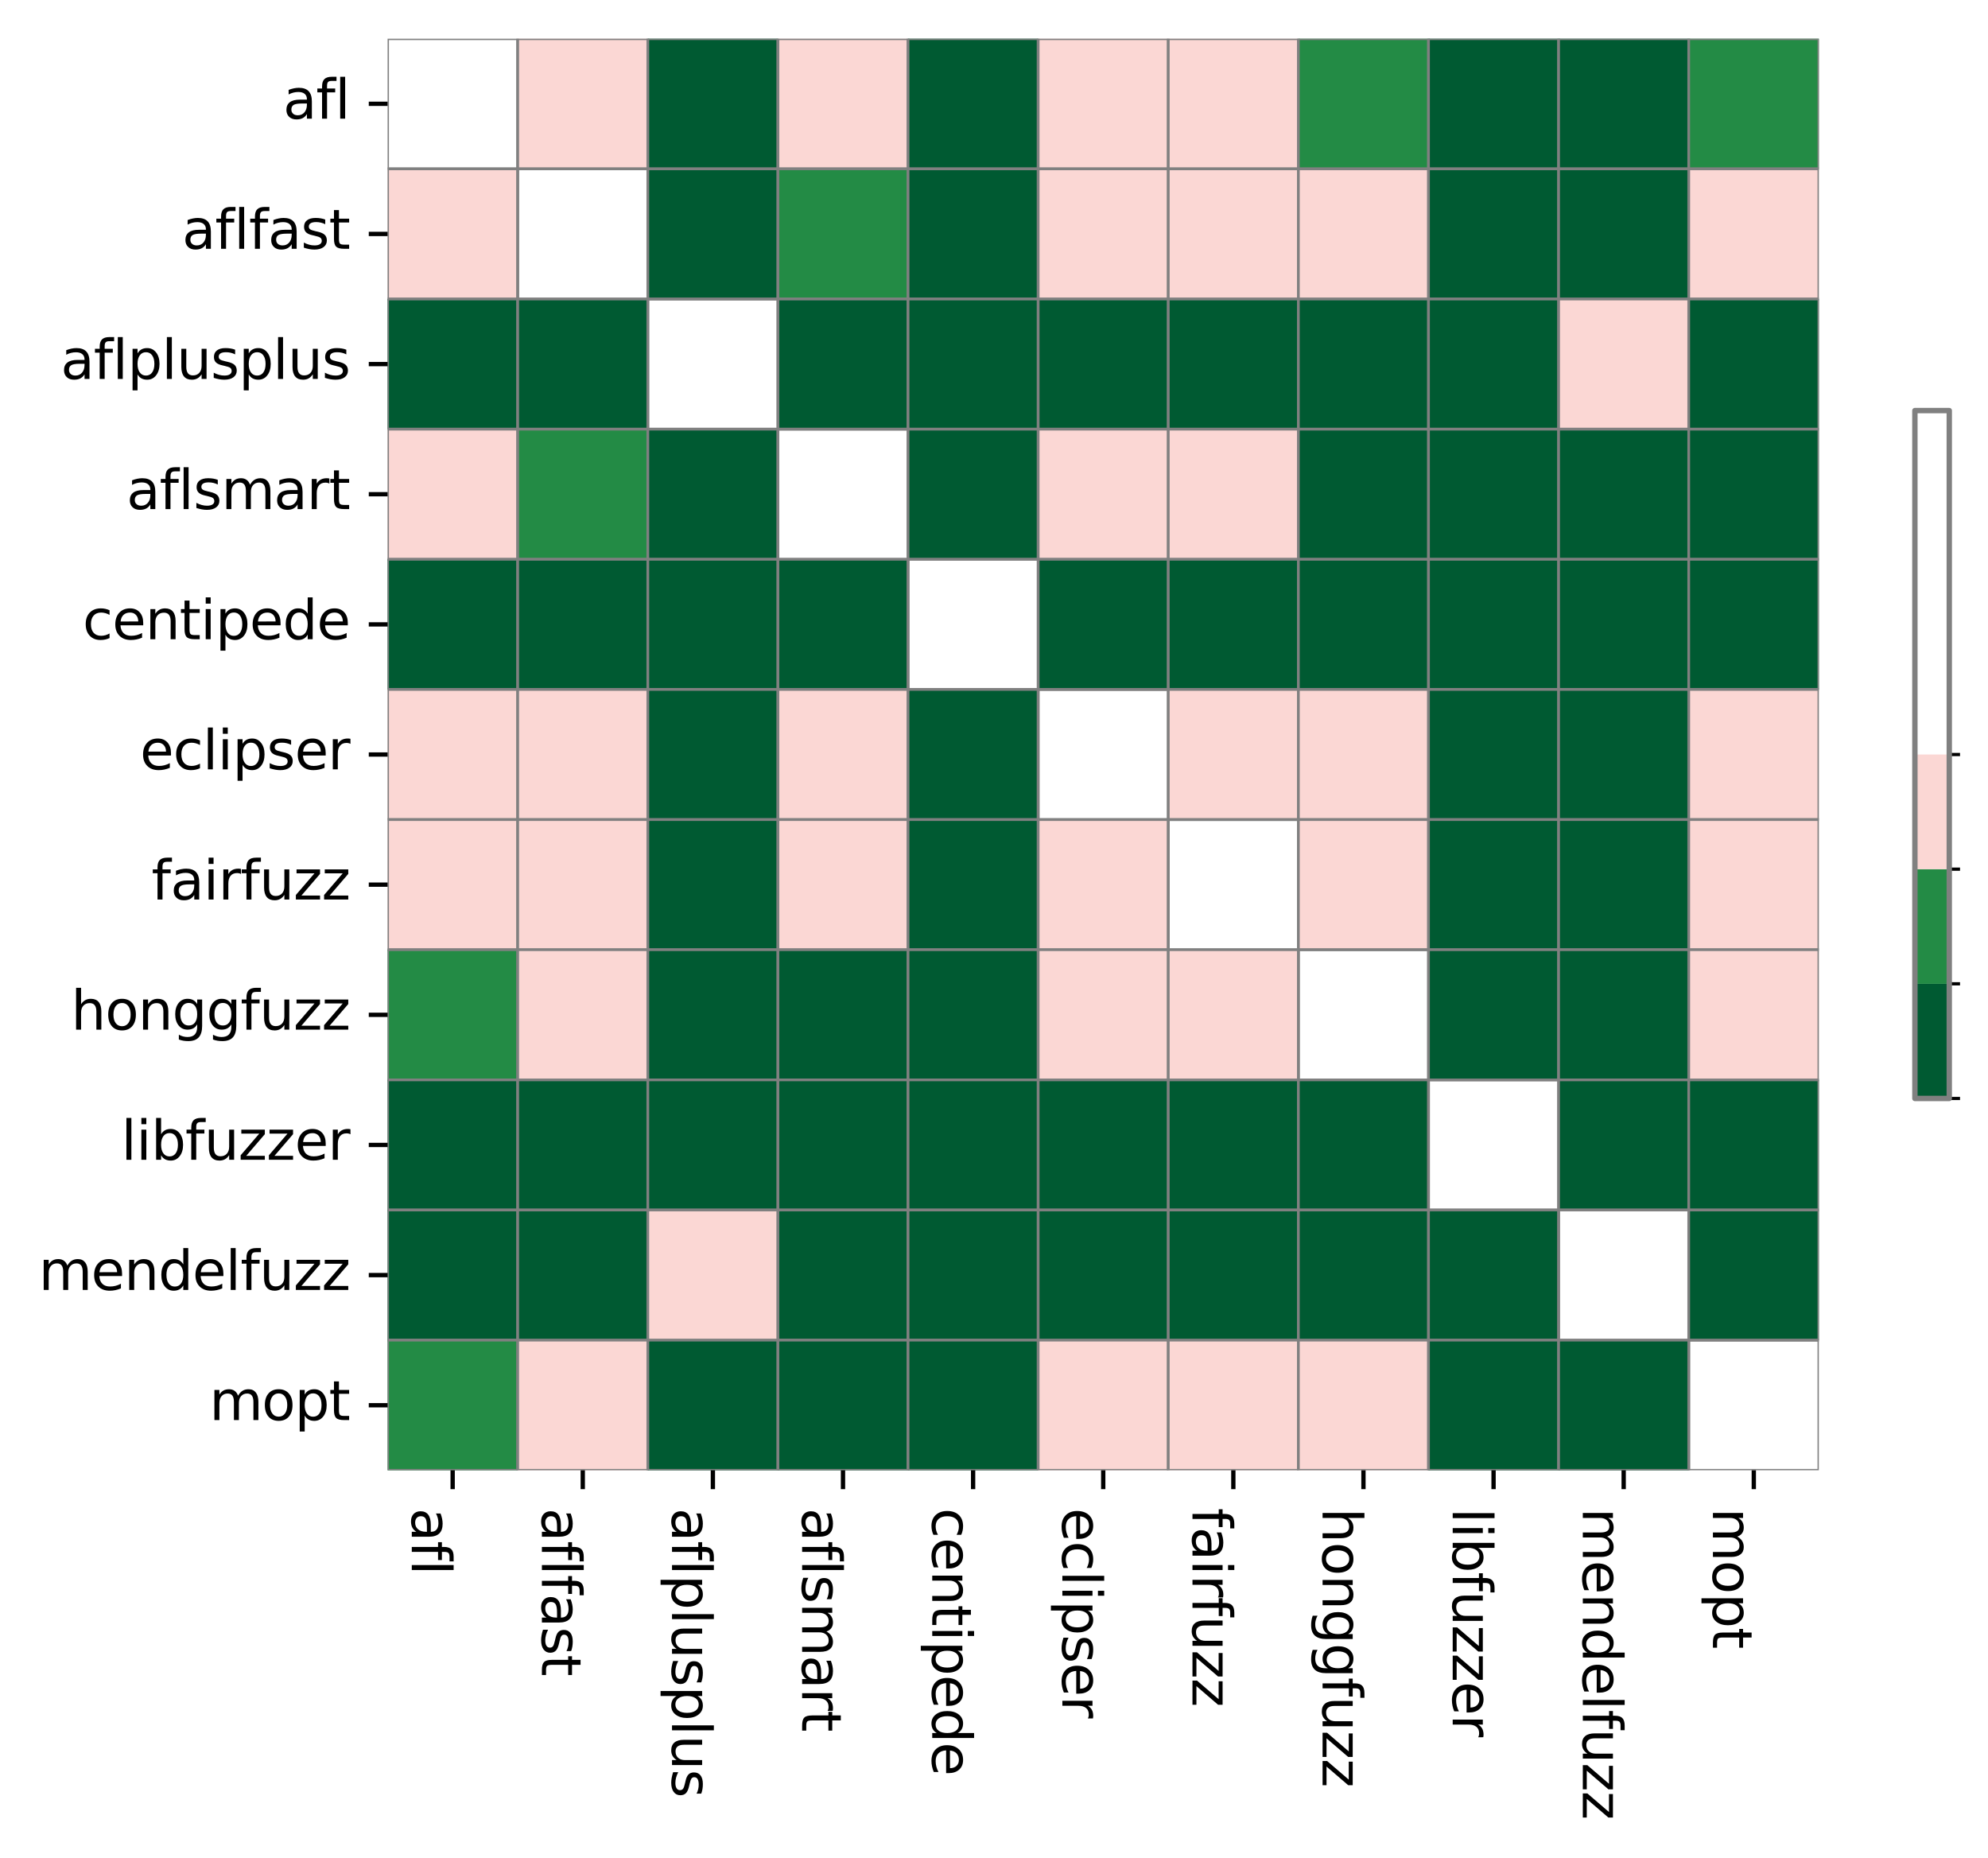 <?xml version="1.0" encoding="utf-8" standalone="no"?>
<!DOCTYPE svg PUBLIC "-//W3C//DTD SVG 1.1//EN"
  "http://www.w3.org/Graphics/SVG/1.1/DTD/svg11.dtd">
<svg xmlns:xlink="http://www.w3.org/1999/xlink" width="369.627pt" height="345.378pt" viewBox="0 0 369.627 345.378" xmlns="http://www.w3.org/2000/svg" version="1.1">
 <defs>
  <style type="text/css">*{stroke-linejoin: round; stroke-linecap: butt}</style>
 </defs>
 <g id="figure_1">
  <g id="patch_1">
   <path d="M 0 345.378 
L 369.627 345.378 
L 369.627 0 
L 0 0 
z
" style="fill: #ffffff"/>
  </g>
  <g id="axes_1">
   <g id="patch_2">
    <path d="M 72.066 273.312 
L 338.178 273.312 
L 338.178 7.2 
L 72.066 7.2 
z
" style="fill: #ffffff"/>
   </g>
   <g id="QuadMesh_1">
    <path d="M 72.066 7.2 
L 96.258 7.2 
L 96.258 31.392 
L 72.066 31.392 
L 72.066 7.2 
" clip-path="url(#p985eea3586)" style="fill: none; stroke: #808080; stroke-width: 0.5"/>
    <path d="M 96.258 7.2 
L 120.45 7.2 
L 120.45 31.392 
L 96.258 31.392 
L 96.258 7.2 
" clip-path="url(#p985eea3586)" style="fill: #fbd7d4; stroke: #808080; stroke-width: 0.5"/>
    <path d="M 120.45 7.2 
L 144.642 7.2 
L 144.642 31.392 
L 120.45 31.392 
L 120.45 7.2 
" clip-path="url(#p985eea3586)" style="fill: #005a32; stroke: #808080; stroke-width: 0.5"/>
    <path d="M 144.642 7.2 
L 168.834 7.2 
L 168.834 31.392 
L 144.642 31.392 
L 144.642 7.2 
" clip-path="url(#p985eea3586)" style="fill: #fbd7d4; stroke: #808080; stroke-width: 0.5"/>
    <path d="M 168.834 7.2 
L 193.026 7.2 
L 193.026 31.392 
L 168.834 31.392 
L 168.834 7.2 
" clip-path="url(#p985eea3586)" style="fill: #005a32; stroke: #808080; stroke-width: 0.5"/>
    <path d="M 193.026 7.2 
L 217.218 7.2 
L 217.218 31.392 
L 193.026 31.392 
L 193.026 7.2 
" clip-path="url(#p985eea3586)" style="fill: #fbd7d4; stroke: #808080; stroke-width: 0.5"/>
    <path d="M 217.218 7.2 
L 241.41 7.2 
L 241.41 31.392 
L 217.218 31.392 
L 217.218 7.2 
" clip-path="url(#p985eea3586)" style="fill: #fbd7d4; stroke: #808080; stroke-width: 0.5"/>
    <path d="M 241.41 7.2 
L 265.602 7.2 
L 265.602 31.392 
L 241.41 31.392 
L 241.41 7.2 
" clip-path="url(#p985eea3586)" style="fill: #238b45; stroke: #808080; stroke-width: 0.5"/>
    <path d="M 265.602 7.2 
L 289.794 7.2 
L 289.794 31.392 
L 265.602 31.392 
L 265.602 7.2 
" clip-path="url(#p985eea3586)" style="fill: #005a32; stroke: #808080; stroke-width: 0.5"/>
    <path d="M 289.794 7.2 
L 313.986 7.2 
L 313.986 31.392 
L 289.794 31.392 
L 289.794 7.2 
" clip-path="url(#p985eea3586)" style="fill: #005a32; stroke: #808080; stroke-width: 0.5"/>
    <path d="M 313.986 7.2 
L 338.178 7.2 
L 338.178 31.392 
L 313.986 31.392 
L 313.986 7.2 
" clip-path="url(#p985eea3586)" style="fill: #238b45; stroke: #808080; stroke-width: 0.5"/>
    <path d="M 72.066 31.392 
L 96.258 31.392 
L 96.258 55.584 
L 72.066 55.584 
L 72.066 31.392 
" clip-path="url(#p985eea3586)" style="fill: #fbd7d4; stroke: #808080; stroke-width: 0.5"/>
    <path d="M 96.258 31.392 
L 120.45 31.392 
L 120.45 55.584 
L 96.258 55.584 
L 96.258 31.392 
" clip-path="url(#p985eea3586)" style="fill: none; stroke: #808080; stroke-width: 0.5"/>
    <path d="M 120.45 31.392 
L 144.642 31.392 
L 144.642 55.584 
L 120.45 55.584 
L 120.45 31.392 
" clip-path="url(#p985eea3586)" style="fill: #005a32; stroke: #808080; stroke-width: 0.5"/>
    <path d="M 144.642 31.392 
L 168.834 31.392 
L 168.834 55.584 
L 144.642 55.584 
L 144.642 31.392 
" clip-path="url(#p985eea3586)" style="fill: #238b45; stroke: #808080; stroke-width: 0.5"/>
    <path d="M 168.834 31.392 
L 193.026 31.392 
L 193.026 55.584 
L 168.834 55.584 
L 168.834 31.392 
" clip-path="url(#p985eea3586)" style="fill: #005a32; stroke: #808080; stroke-width: 0.5"/>
    <path d="M 193.026 31.392 
L 217.218 31.392 
L 217.218 55.584 
L 193.026 55.584 
L 193.026 31.392 
" clip-path="url(#p985eea3586)" style="fill: #fbd7d4; stroke: #808080; stroke-width: 0.5"/>
    <path d="M 217.218 31.392 
L 241.41 31.392 
L 241.41 55.584 
L 217.218 55.584 
L 217.218 31.392 
" clip-path="url(#p985eea3586)" style="fill: #fbd7d4; stroke: #808080; stroke-width: 0.5"/>
    <path d="M 241.41 31.392 
L 265.602 31.392 
L 265.602 55.584 
L 241.41 55.584 
L 241.41 31.392 
" clip-path="url(#p985eea3586)" style="fill: #fbd7d4; stroke: #808080; stroke-width: 0.5"/>
    <path d="M 265.602 31.392 
L 289.794 31.392 
L 289.794 55.584 
L 265.602 55.584 
L 265.602 31.392 
" clip-path="url(#p985eea3586)" style="fill: #005a32; stroke: #808080; stroke-width: 0.5"/>
    <path d="M 289.794 31.392 
L 313.986 31.392 
L 313.986 55.584 
L 289.794 55.584 
L 289.794 31.392 
" clip-path="url(#p985eea3586)" style="fill: #005a32; stroke: #808080; stroke-width: 0.5"/>
    <path d="M 313.986 31.392 
L 338.178 31.392 
L 338.178 55.584 
L 313.986 55.584 
L 313.986 31.392 
" clip-path="url(#p985eea3586)" style="fill: #fbd7d4; stroke: #808080; stroke-width: 0.5"/>
    <path d="M 72.066 55.584 
L 96.258 55.584 
L 96.258 79.776 
L 72.066 79.776 
L 72.066 55.584 
" clip-path="url(#p985eea3586)" style="fill: #005a32; stroke: #808080; stroke-width: 0.5"/>
    <path d="M 96.258 55.584 
L 120.45 55.584 
L 120.45 79.776 
L 96.258 79.776 
L 96.258 55.584 
" clip-path="url(#p985eea3586)" style="fill: #005a32; stroke: #808080; stroke-width: 0.5"/>
    <path d="M 120.45 55.584 
L 144.642 55.584 
L 144.642 79.776 
L 120.45 79.776 
L 120.45 55.584 
" clip-path="url(#p985eea3586)" style="fill: none; stroke: #808080; stroke-width: 0.5"/>
    <path d="M 144.642 55.584 
L 168.834 55.584 
L 168.834 79.776 
L 144.642 79.776 
L 144.642 55.584 
" clip-path="url(#p985eea3586)" style="fill: #005a32; stroke: #808080; stroke-width: 0.5"/>
    <path d="M 168.834 55.584 
L 193.026 55.584 
L 193.026 79.776 
L 168.834 79.776 
L 168.834 55.584 
" clip-path="url(#p985eea3586)" style="fill: #005a32; stroke: #808080; stroke-width: 0.5"/>
    <path d="M 193.026 55.584 
L 217.218 55.584 
L 217.218 79.776 
L 193.026 79.776 
L 193.026 55.584 
" clip-path="url(#p985eea3586)" style="fill: #005a32; stroke: #808080; stroke-width: 0.5"/>
    <path d="M 217.218 55.584 
L 241.41 55.584 
L 241.41 79.776 
L 217.218 79.776 
L 217.218 55.584 
" clip-path="url(#p985eea3586)" style="fill: #005a32; stroke: #808080; stroke-width: 0.5"/>
    <path d="M 241.41 55.584 
L 265.602 55.584 
L 265.602 79.776 
L 241.41 79.776 
L 241.41 55.584 
" clip-path="url(#p985eea3586)" style="fill: #005a32; stroke: #808080; stroke-width: 0.5"/>
    <path d="M 265.602 55.584 
L 289.794 55.584 
L 289.794 79.776 
L 265.602 79.776 
L 265.602 55.584 
" clip-path="url(#p985eea3586)" style="fill: #005a32; stroke: #808080; stroke-width: 0.5"/>
    <path d="M 289.794 55.584 
L 313.986 55.584 
L 313.986 79.776 
L 289.794 79.776 
L 289.794 55.584 
" clip-path="url(#p985eea3586)" style="fill: #fbd7d4; stroke: #808080; stroke-width: 0.5"/>
    <path d="M 313.986 55.584 
L 338.178 55.584 
L 338.178 79.776 
L 313.986 79.776 
L 313.986 55.584 
" clip-path="url(#p985eea3586)" style="fill: #005a32; stroke: #808080; stroke-width: 0.5"/>
    <path d="M 72.066 79.776 
L 96.258 79.776 
L 96.258 103.968 
L 72.066 103.968 
L 72.066 79.776 
" clip-path="url(#p985eea3586)" style="fill: #fbd7d4; stroke: #808080; stroke-width: 0.5"/>
    <path d="M 96.258 79.776 
L 120.45 79.776 
L 120.45 103.968 
L 96.258 103.968 
L 96.258 79.776 
" clip-path="url(#p985eea3586)" style="fill: #238b45; stroke: #808080; stroke-width: 0.5"/>
    <path d="M 120.45 79.776 
L 144.642 79.776 
L 144.642 103.968 
L 120.45 103.968 
L 120.45 79.776 
" clip-path="url(#p985eea3586)" style="fill: #005a32; stroke: #808080; stroke-width: 0.5"/>
    <path d="M 144.642 79.776 
L 168.834 79.776 
L 168.834 103.968 
L 144.642 103.968 
L 144.642 79.776 
" clip-path="url(#p985eea3586)" style="fill: none; stroke: #808080; stroke-width: 0.5"/>
    <path d="M 168.834 79.776 
L 193.026 79.776 
L 193.026 103.968 
L 168.834 103.968 
L 168.834 79.776 
" clip-path="url(#p985eea3586)" style="fill: #005a32; stroke: #808080; stroke-width: 0.5"/>
    <path d="M 193.026 79.776 
L 217.218 79.776 
L 217.218 103.968 
L 193.026 103.968 
L 193.026 79.776 
" clip-path="url(#p985eea3586)" style="fill: #fbd7d4; stroke: #808080; stroke-width: 0.5"/>
    <path d="M 217.218 79.776 
L 241.41 79.776 
L 241.41 103.968 
L 217.218 103.968 
L 217.218 79.776 
" clip-path="url(#p985eea3586)" style="fill: #fbd7d4; stroke: #808080; stroke-width: 0.5"/>
    <path d="M 241.41 79.776 
L 265.602 79.776 
L 265.602 103.968 
L 241.41 103.968 
L 241.41 79.776 
" clip-path="url(#p985eea3586)" style="fill: #005a32; stroke: #808080; stroke-width: 0.5"/>
    <path d="M 265.602 79.776 
L 289.794 79.776 
L 289.794 103.968 
L 265.602 103.968 
L 265.602 79.776 
" clip-path="url(#p985eea3586)" style="fill: #005a32; stroke: #808080; stroke-width: 0.5"/>
    <path d="M 289.794 79.776 
L 313.986 79.776 
L 313.986 103.968 
L 289.794 103.968 
L 289.794 79.776 
" clip-path="url(#p985eea3586)" style="fill: #005a32; stroke: #808080; stroke-width: 0.5"/>
    <path d="M 313.986 79.776 
L 338.178 79.776 
L 338.178 103.968 
L 313.986 103.968 
L 313.986 79.776 
" clip-path="url(#p985eea3586)" style="fill: #005a32; stroke: #808080; stroke-width: 0.5"/>
    <path d="M 72.066 103.968 
L 96.258 103.968 
L 96.258 128.16 
L 72.066 128.16 
L 72.066 103.968 
" clip-path="url(#p985eea3586)" style="fill: #005a32; stroke: #808080; stroke-width: 0.5"/>
    <path d="M 96.258 103.968 
L 120.45 103.968 
L 120.45 128.16 
L 96.258 128.16 
L 96.258 103.968 
" clip-path="url(#p985eea3586)" style="fill: #005a32; stroke: #808080; stroke-width: 0.5"/>
    <path d="M 120.45 103.968 
L 144.642 103.968 
L 144.642 128.16 
L 120.45 128.16 
L 120.45 103.968 
" clip-path="url(#p985eea3586)" style="fill: #005a32; stroke: #808080; stroke-width: 0.5"/>
    <path d="M 144.642 103.968 
L 168.834 103.968 
L 168.834 128.16 
L 144.642 128.16 
L 144.642 103.968 
" clip-path="url(#p985eea3586)" style="fill: #005a32; stroke: #808080; stroke-width: 0.5"/>
    <path d="M 168.834 103.968 
L 193.026 103.968 
L 193.026 128.16 
L 168.834 128.16 
L 168.834 103.968 
" clip-path="url(#p985eea3586)" style="fill: none; stroke: #808080; stroke-width: 0.5"/>
    <path d="M 193.026 103.968 
L 217.218 103.968 
L 217.218 128.16 
L 193.026 128.16 
L 193.026 103.968 
" clip-path="url(#p985eea3586)" style="fill: #005a32; stroke: #808080; stroke-width: 0.5"/>
    <path d="M 217.218 103.968 
L 241.41 103.968 
L 241.41 128.16 
L 217.218 128.16 
L 217.218 103.968 
" clip-path="url(#p985eea3586)" style="fill: #005a32; stroke: #808080; stroke-width: 0.5"/>
    <path d="M 241.41 103.968 
L 265.602 103.968 
L 265.602 128.16 
L 241.41 128.16 
L 241.41 103.968 
" clip-path="url(#p985eea3586)" style="fill: #005a32; stroke: #808080; stroke-width: 0.5"/>
    <path d="M 265.602 103.968 
L 289.794 103.968 
L 289.794 128.16 
L 265.602 128.16 
L 265.602 103.968 
" clip-path="url(#p985eea3586)" style="fill: #005a32; stroke: #808080; stroke-width: 0.5"/>
    <path d="M 289.794 103.968 
L 313.986 103.968 
L 313.986 128.16 
L 289.794 128.16 
L 289.794 103.968 
" clip-path="url(#p985eea3586)" style="fill: #005a32; stroke: #808080; stroke-width: 0.5"/>
    <path d="M 313.986 103.968 
L 338.178 103.968 
L 338.178 128.16 
L 313.986 128.16 
L 313.986 103.968 
" clip-path="url(#p985eea3586)" style="fill: #005a32; stroke: #808080; stroke-width: 0.5"/>
    <path d="M 72.066 128.16 
L 96.258 128.16 
L 96.258 152.352 
L 72.066 152.352 
L 72.066 128.16 
" clip-path="url(#p985eea3586)" style="fill: #fbd7d4; stroke: #808080; stroke-width: 0.5"/>
    <path d="M 96.258 128.16 
L 120.45 128.16 
L 120.45 152.352 
L 96.258 152.352 
L 96.258 128.16 
" clip-path="url(#p985eea3586)" style="fill: #fbd7d4; stroke: #808080; stroke-width: 0.5"/>
    <path d="M 120.45 128.16 
L 144.642 128.16 
L 144.642 152.352 
L 120.45 152.352 
L 120.45 128.16 
" clip-path="url(#p985eea3586)" style="fill: #005a32; stroke: #808080; stroke-width: 0.5"/>
    <path d="M 144.642 128.16 
L 168.834 128.16 
L 168.834 152.352 
L 144.642 152.352 
L 144.642 128.16 
" clip-path="url(#p985eea3586)" style="fill: #fbd7d4; stroke: #808080; stroke-width: 0.5"/>
    <path d="M 168.834 128.16 
L 193.026 128.16 
L 193.026 152.352 
L 168.834 152.352 
L 168.834 128.16 
" clip-path="url(#p985eea3586)" style="fill: #005a32; stroke: #808080; stroke-width: 0.5"/>
    <path d="M 193.026 128.16 
L 217.218 128.16 
L 217.218 152.352 
L 193.026 152.352 
L 193.026 128.16 
" clip-path="url(#p985eea3586)" style="fill: none; stroke: #808080; stroke-width: 0.5"/>
    <path d="M 217.218 128.16 
L 241.41 128.16 
L 241.41 152.352 
L 217.218 152.352 
L 217.218 128.16 
" clip-path="url(#p985eea3586)" style="fill: #fbd7d4; stroke: #808080; stroke-width: 0.5"/>
    <path d="M 241.41 128.16 
L 265.602 128.16 
L 265.602 152.352 
L 241.41 152.352 
L 241.41 128.16 
" clip-path="url(#p985eea3586)" style="fill: #fbd7d4; stroke: #808080; stroke-width: 0.5"/>
    <path d="M 265.602 128.16 
L 289.794 128.16 
L 289.794 152.352 
L 265.602 152.352 
L 265.602 128.16 
" clip-path="url(#p985eea3586)" style="fill: #005a32; stroke: #808080; stroke-width: 0.5"/>
    <path d="M 289.794 128.16 
L 313.986 128.16 
L 313.986 152.352 
L 289.794 152.352 
L 289.794 128.16 
" clip-path="url(#p985eea3586)" style="fill: #005a32; stroke: #808080; stroke-width: 0.5"/>
    <path d="M 313.986 128.16 
L 338.178 128.16 
L 338.178 152.352 
L 313.986 152.352 
L 313.986 128.16 
" clip-path="url(#p985eea3586)" style="fill: #fbd7d4; stroke: #808080; stroke-width: 0.5"/>
    <path d="M 72.066 152.352 
L 96.258 152.352 
L 96.258 176.544 
L 72.066 176.544 
L 72.066 152.352 
" clip-path="url(#p985eea3586)" style="fill: #fbd7d4; stroke: #808080; stroke-width: 0.5"/>
    <path d="M 96.258 152.352 
L 120.45 152.352 
L 120.45 176.544 
L 96.258 176.544 
L 96.258 152.352 
" clip-path="url(#p985eea3586)" style="fill: #fbd7d4; stroke: #808080; stroke-width: 0.5"/>
    <path d="M 120.45 152.352 
L 144.642 152.352 
L 144.642 176.544 
L 120.45 176.544 
L 120.45 152.352 
" clip-path="url(#p985eea3586)" style="fill: #005a32; stroke: #808080; stroke-width: 0.5"/>
    <path d="M 144.642 152.352 
L 168.834 152.352 
L 168.834 176.544 
L 144.642 176.544 
L 144.642 152.352 
" clip-path="url(#p985eea3586)" style="fill: #fbd7d4; stroke: #808080; stroke-width: 0.5"/>
    <path d="M 168.834 152.352 
L 193.026 152.352 
L 193.026 176.544 
L 168.834 176.544 
L 168.834 152.352 
" clip-path="url(#p985eea3586)" style="fill: #005a32; stroke: #808080; stroke-width: 0.5"/>
    <path d="M 193.026 152.352 
L 217.218 152.352 
L 217.218 176.544 
L 193.026 176.544 
L 193.026 152.352 
" clip-path="url(#p985eea3586)" style="fill: #fbd7d4; stroke: #808080; stroke-width: 0.5"/>
    <path d="M 217.218 152.352 
L 241.41 152.352 
L 241.41 176.544 
L 217.218 176.544 
L 217.218 152.352 
" clip-path="url(#p985eea3586)" style="fill: none; stroke: #808080; stroke-width: 0.5"/>
    <path d="M 241.41 152.352 
L 265.602 152.352 
L 265.602 176.544 
L 241.41 176.544 
L 241.41 152.352 
" clip-path="url(#p985eea3586)" style="fill: #fbd7d4; stroke: #808080; stroke-width: 0.5"/>
    <path d="M 265.602 152.352 
L 289.794 152.352 
L 289.794 176.544 
L 265.602 176.544 
L 265.602 152.352 
" clip-path="url(#p985eea3586)" style="fill: #005a32; stroke: #808080; stroke-width: 0.5"/>
    <path d="M 289.794 152.352 
L 313.986 152.352 
L 313.986 176.544 
L 289.794 176.544 
L 289.794 152.352 
" clip-path="url(#p985eea3586)" style="fill: #005a32; stroke: #808080; stroke-width: 0.5"/>
    <path d="M 313.986 152.352 
L 338.178 152.352 
L 338.178 176.544 
L 313.986 176.544 
L 313.986 152.352 
" clip-path="url(#p985eea3586)" style="fill: #fbd7d4; stroke: #808080; stroke-width: 0.5"/>
    <path d="M 72.066 176.544 
L 96.258 176.544 
L 96.258 200.736 
L 72.066 200.736 
L 72.066 176.544 
" clip-path="url(#p985eea3586)" style="fill: #238b45; stroke: #808080; stroke-width: 0.5"/>
    <path d="M 96.258 176.544 
L 120.45 176.544 
L 120.45 200.736 
L 96.258 200.736 
L 96.258 176.544 
" clip-path="url(#p985eea3586)" style="fill: #fbd7d4; stroke: #808080; stroke-width: 0.5"/>
    <path d="M 120.45 176.544 
L 144.642 176.544 
L 144.642 200.736 
L 120.45 200.736 
L 120.45 176.544 
" clip-path="url(#p985eea3586)" style="fill: #005a32; stroke: #808080; stroke-width: 0.5"/>
    <path d="M 144.642 176.544 
L 168.834 176.544 
L 168.834 200.736 
L 144.642 200.736 
L 144.642 176.544 
" clip-path="url(#p985eea3586)" style="fill: #005a32; stroke: #808080; stroke-width: 0.5"/>
    <path d="M 168.834 176.544 
L 193.026 176.544 
L 193.026 200.736 
L 168.834 200.736 
L 168.834 176.544 
" clip-path="url(#p985eea3586)" style="fill: #005a32; stroke: #808080; stroke-width: 0.5"/>
    <path d="M 193.026 176.544 
L 217.218 176.544 
L 217.218 200.736 
L 193.026 200.736 
L 193.026 176.544 
" clip-path="url(#p985eea3586)" style="fill: #fbd7d4; stroke: #808080; stroke-width: 0.5"/>
    <path d="M 217.218 176.544 
L 241.41 176.544 
L 241.41 200.736 
L 217.218 200.736 
L 217.218 176.544 
" clip-path="url(#p985eea3586)" style="fill: #fbd7d4; stroke: #808080; stroke-width: 0.5"/>
    <path d="M 241.41 176.544 
L 265.602 176.544 
L 265.602 200.736 
L 241.41 200.736 
L 241.41 176.544 
" clip-path="url(#p985eea3586)" style="fill: none; stroke: #808080; stroke-width: 0.5"/>
    <path d="M 265.602 176.544 
L 289.794 176.544 
L 289.794 200.736 
L 265.602 200.736 
L 265.602 176.544 
" clip-path="url(#p985eea3586)" style="fill: #005a32; stroke: #808080; stroke-width: 0.5"/>
    <path d="M 289.794 176.544 
L 313.986 176.544 
L 313.986 200.736 
L 289.794 200.736 
L 289.794 176.544 
" clip-path="url(#p985eea3586)" style="fill: #005a32; stroke: #808080; stroke-width: 0.5"/>
    <path d="M 313.986 176.544 
L 338.178 176.544 
L 338.178 200.736 
L 313.986 200.736 
L 313.986 176.544 
" clip-path="url(#p985eea3586)" style="fill: #fbd7d4; stroke: #808080; stroke-width: 0.5"/>
    <path d="M 72.066 200.736 
L 96.258 200.736 
L 96.258 224.928 
L 72.066 224.928 
L 72.066 200.736 
" clip-path="url(#p985eea3586)" style="fill: #005a32; stroke: #808080; stroke-width: 0.5"/>
    <path d="M 96.258 200.736 
L 120.45 200.736 
L 120.45 224.928 
L 96.258 224.928 
L 96.258 200.736 
" clip-path="url(#p985eea3586)" style="fill: #005a32; stroke: #808080; stroke-width: 0.5"/>
    <path d="M 120.45 200.736 
L 144.642 200.736 
L 144.642 224.928 
L 120.45 224.928 
L 120.45 200.736 
" clip-path="url(#p985eea3586)" style="fill: #005a32; stroke: #808080; stroke-width: 0.5"/>
    <path d="M 144.642 200.736 
L 168.834 200.736 
L 168.834 224.928 
L 144.642 224.928 
L 144.642 200.736 
" clip-path="url(#p985eea3586)" style="fill: #005a32; stroke: #808080; stroke-width: 0.5"/>
    <path d="M 168.834 200.736 
L 193.026 200.736 
L 193.026 224.928 
L 168.834 224.928 
L 168.834 200.736 
" clip-path="url(#p985eea3586)" style="fill: #005a32; stroke: #808080; stroke-width: 0.5"/>
    <path d="M 193.026 200.736 
L 217.218 200.736 
L 217.218 224.928 
L 193.026 224.928 
L 193.026 200.736 
" clip-path="url(#p985eea3586)" style="fill: #005a32; stroke: #808080; stroke-width: 0.5"/>
    <path d="M 217.218 200.736 
L 241.41 200.736 
L 241.41 224.928 
L 217.218 224.928 
L 217.218 200.736 
" clip-path="url(#p985eea3586)" style="fill: #005a32; stroke: #808080; stroke-width: 0.5"/>
    <path d="M 241.41 200.736 
L 265.602 200.736 
L 265.602 224.928 
L 241.41 224.928 
L 241.41 200.736 
" clip-path="url(#p985eea3586)" style="fill: #005a32; stroke: #808080; stroke-width: 0.5"/>
    <path d="M 265.602 200.736 
L 289.794 200.736 
L 289.794 224.928 
L 265.602 224.928 
L 265.602 200.736 
" clip-path="url(#p985eea3586)" style="fill: none; stroke: #808080; stroke-width: 0.5"/>
    <path d="M 289.794 200.736 
L 313.986 200.736 
L 313.986 224.928 
L 289.794 224.928 
L 289.794 200.736 
" clip-path="url(#p985eea3586)" style="fill: #005a32; stroke: #808080; stroke-width: 0.5"/>
    <path d="M 313.986 200.736 
L 338.178 200.736 
L 338.178 224.928 
L 313.986 224.928 
L 313.986 200.736 
" clip-path="url(#p985eea3586)" style="fill: #005a32; stroke: #808080; stroke-width: 0.5"/>
    <path d="M 72.066 224.928 
L 96.258 224.928 
L 96.258 249.12 
L 72.066 249.12 
L 72.066 224.928 
" clip-path="url(#p985eea3586)" style="fill: #005a32; stroke: #808080; stroke-width: 0.5"/>
    <path d="M 96.258 224.928 
L 120.45 224.928 
L 120.45 249.12 
L 96.258 249.12 
L 96.258 224.928 
" clip-path="url(#p985eea3586)" style="fill: #005a32; stroke: #808080; stroke-width: 0.5"/>
    <path d="M 120.45 224.928 
L 144.642 224.928 
L 144.642 249.12 
L 120.45 249.12 
L 120.45 224.928 
" clip-path="url(#p985eea3586)" style="fill: #fbd7d4; stroke: #808080; stroke-width: 0.5"/>
    <path d="M 144.642 224.928 
L 168.834 224.928 
L 168.834 249.12 
L 144.642 249.12 
L 144.642 224.928 
" clip-path="url(#p985eea3586)" style="fill: #005a32; stroke: #808080; stroke-width: 0.5"/>
    <path d="M 168.834 224.928 
L 193.026 224.928 
L 193.026 249.12 
L 168.834 249.12 
L 168.834 224.928 
" clip-path="url(#p985eea3586)" style="fill: #005a32; stroke: #808080; stroke-width: 0.5"/>
    <path d="M 193.026 224.928 
L 217.218 224.928 
L 217.218 249.12 
L 193.026 249.12 
L 193.026 224.928 
" clip-path="url(#p985eea3586)" style="fill: #005a32; stroke: #808080; stroke-width: 0.5"/>
    <path d="M 217.218 224.928 
L 241.41 224.928 
L 241.41 249.12 
L 217.218 249.12 
L 217.218 224.928 
" clip-path="url(#p985eea3586)" style="fill: #005a32; stroke: #808080; stroke-width: 0.5"/>
    <path d="M 241.41 224.928 
L 265.602 224.928 
L 265.602 249.12 
L 241.41 249.12 
L 241.41 224.928 
" clip-path="url(#p985eea3586)" style="fill: #005a32; stroke: #808080; stroke-width: 0.5"/>
    <path d="M 265.602 224.928 
L 289.794 224.928 
L 289.794 249.12 
L 265.602 249.12 
L 265.602 224.928 
" clip-path="url(#p985eea3586)" style="fill: #005a32; stroke: #808080; stroke-width: 0.5"/>
    <path d="M 289.794 224.928 
L 313.986 224.928 
L 313.986 249.12 
L 289.794 249.12 
L 289.794 224.928 
" clip-path="url(#p985eea3586)" style="fill: none; stroke: #808080; stroke-width: 0.5"/>
    <path d="M 313.986 224.928 
L 338.178 224.928 
L 338.178 249.12 
L 313.986 249.12 
L 313.986 224.928 
" clip-path="url(#p985eea3586)" style="fill: #005a32; stroke: #808080; stroke-width: 0.5"/>
    <path d="M 72.066 249.12 
L 96.258 249.12 
L 96.258 273.312 
L 72.066 273.312 
L 72.066 249.12 
" clip-path="url(#p985eea3586)" style="fill: #238b45; stroke: #808080; stroke-width: 0.5"/>
    <path d="M 96.258 249.12 
L 120.45 249.12 
L 120.45 273.312 
L 96.258 273.312 
L 96.258 249.12 
" clip-path="url(#p985eea3586)" style="fill: #fbd7d4; stroke: #808080; stroke-width: 0.5"/>
    <path d="M 120.45 249.12 
L 144.642 249.12 
L 144.642 273.312 
L 120.45 273.312 
L 120.45 249.12 
" clip-path="url(#p985eea3586)" style="fill: #005a32; stroke: #808080; stroke-width: 0.5"/>
    <path d="M 144.642 249.12 
L 168.834 249.12 
L 168.834 273.312 
L 144.642 273.312 
L 144.642 249.12 
" clip-path="url(#p985eea3586)" style="fill: #005a32; stroke: #808080; stroke-width: 0.5"/>
    <path d="M 168.834 249.12 
L 193.026 249.12 
L 193.026 273.312 
L 168.834 273.312 
L 168.834 249.12 
" clip-path="url(#p985eea3586)" style="fill: #005a32; stroke: #808080; stroke-width: 0.5"/>
    <path d="M 193.026 249.12 
L 217.218 249.12 
L 217.218 273.312 
L 193.026 273.312 
L 193.026 249.12 
" clip-path="url(#p985eea3586)" style="fill: #fbd7d4; stroke: #808080; stroke-width: 0.5"/>
    <path d="M 217.218 249.12 
L 241.41 249.12 
L 241.41 273.312 
L 217.218 273.312 
L 217.218 249.12 
" clip-path="url(#p985eea3586)" style="fill: #fbd7d4; stroke: #808080; stroke-width: 0.5"/>
    <path d="M 241.41 249.12 
L 265.602 249.12 
L 265.602 273.312 
L 241.41 273.312 
L 241.41 249.12 
" clip-path="url(#p985eea3586)" style="fill: #fbd7d4; stroke: #808080; stroke-width: 0.5"/>
    <path d="M 265.602 249.12 
L 289.794 249.12 
L 289.794 273.312 
L 265.602 273.312 
L 265.602 249.12 
" clip-path="url(#p985eea3586)" style="fill: #005a32; stroke: #808080; stroke-width: 0.5"/>
    <path d="M 289.794 249.12 
L 313.986 249.12 
L 313.986 273.312 
L 289.794 273.312 
L 289.794 249.12 
" clip-path="url(#p985eea3586)" style="fill: #005a32; stroke: #808080; stroke-width: 0.5"/>
    <path d="M 313.986 249.12 
L 338.178 249.12 
L 338.178 273.312 
L 313.986 273.312 
L 313.986 249.12 
" clip-path="url(#p985eea3586)" style="fill: none; stroke: #808080; stroke-width: 0.5"/>
   </g>
   <g id="matplotlib.axis_1">
    <g id="xtick_1">
     <g id="line2d_1">
      <defs>
       <path id="m76474e706d" d="M 0 0 
L 0 3.5 
" style="stroke: #000000; stroke-width: 0.8"/>
      </defs>
      <g>
       <use xlink:href="#m76474e706d" x="84.162" y="273.312" style="stroke: #000000; stroke-width: 0.8"/>
      </g>
     </g>
     <g id="text_1">
      <!-- afl -->
      <g transform="translate(76.563 280.312) rotate(-270) scale(0.1 -0.1)">
       <defs>
        <path id="DejaVuSans-61" d="M 2194 1759 
Q 1497 1759 1228 1600 
Q 959 1441 959 1056 
Q 959 750 1161 570 
Q 1363 391 1709 391 
Q 2188 391 2477 730 
Q 2766 1069 2766 1631 
L 2766 1759 
L 2194 1759 
z
M 3341 1997 
L 3341 0 
L 2766 0 
L 2766 531 
Q 2569 213 2275 61 
Q 1981 -91 1556 -91 
Q 1019 -91 701 211 
Q 384 513 384 1019 
Q 384 1609 779 1909 
Q 1175 2209 1959 2209 
L 2766 2209 
L 2766 2266 
Q 2766 2663 2505 2880 
Q 2244 3097 1772 3097 
Q 1472 3097 1187 3025 
Q 903 2953 641 2809 
L 641 3341 
Q 956 3463 1253 3523 
Q 1550 3584 1831 3584 
Q 2591 3584 2966 3190 
Q 3341 2797 3341 1997 
z
" transform="scale(0.016)"/>
        <path id="DejaVuSans-66" d="M 2375 4863 
L 2375 4384 
L 1825 4384 
Q 1516 4384 1395 4259 
Q 1275 4134 1275 3809 
L 1275 3500 
L 2222 3500 
L 2222 3053 
L 1275 3053 
L 1275 0 
L 697 0 
L 697 3053 
L 147 3053 
L 147 3500 
L 697 3500 
L 697 3744 
Q 697 4328 969 4595 
Q 1241 4863 1831 4863 
L 2375 4863 
z
" transform="scale(0.016)"/>
        <path id="DejaVuSans-6c" d="M 603 4863 
L 1178 4863 
L 1178 0 
L 603 0 
L 603 4863 
z
" transform="scale(0.016)"/>
       </defs>
       <use xlink:href="#DejaVuSans-61"/>
       <use xlink:href="#DejaVuSans-66" x="61.279"/>
       <use xlink:href="#DejaVuSans-6c" x="96.484"/>
      </g>
     </g>
    </g>
    <g id="xtick_2">
     <g id="line2d_2">
      <g>
       <use xlink:href="#m76474e706d" x="108.354" y="273.312" style="stroke: #000000; stroke-width: 0.8"/>
      </g>
     </g>
     <g id="text_2">
      <!-- aflfast -->
      <g transform="translate(100.755 280.312) rotate(-270) scale(0.1 -0.1)">
       <defs>
        <path id="DejaVuSans-73" d="M 2834 3397 
L 2834 2853 
Q 2591 2978 2328 3040 
Q 2066 3103 1784 3103 
Q 1356 3103 1142 2972 
Q 928 2841 928 2578 
Q 928 2378 1081 2264 
Q 1234 2150 1697 2047 
L 1894 2003 
Q 2506 1872 2764 1633 
Q 3022 1394 3022 966 
Q 3022 478 2636 193 
Q 2250 -91 1575 -91 
Q 1294 -91 989 -36 
Q 684 19 347 128 
L 347 722 
Q 666 556 975 473 
Q 1284 391 1588 391 
Q 1994 391 2212 530 
Q 2431 669 2431 922 
Q 2431 1156 2273 1281 
Q 2116 1406 1581 1522 
L 1381 1569 
Q 847 1681 609 1914 
Q 372 2147 372 2553 
Q 372 3047 722 3315 
Q 1072 3584 1716 3584 
Q 2034 3584 2315 3537 
Q 2597 3491 2834 3397 
z
" transform="scale(0.016)"/>
        <path id="DejaVuSans-74" d="M 1172 4494 
L 1172 3500 
L 2356 3500 
L 2356 3053 
L 1172 3053 
L 1172 1153 
Q 1172 725 1289 603 
Q 1406 481 1766 481 
L 2356 481 
L 2356 0 
L 1766 0 
Q 1100 0 847 248 
Q 594 497 594 1153 
L 594 3053 
L 172 3053 
L 172 3500 
L 594 3500 
L 594 4494 
L 1172 4494 
z
" transform="scale(0.016)"/>
       </defs>
       <use xlink:href="#DejaVuSans-61"/>
       <use xlink:href="#DejaVuSans-66" x="61.279"/>
       <use xlink:href="#DejaVuSans-6c" x="96.484"/>
       <use xlink:href="#DejaVuSans-66" x="124.268"/>
       <use xlink:href="#DejaVuSans-61" x="159.473"/>
       <use xlink:href="#DejaVuSans-73" x="220.752"/>
       <use xlink:href="#DejaVuSans-74" x="272.852"/>
      </g>
     </g>
    </g>
    <g id="xtick_3">
     <g id="line2d_3">
      <g>
       <use xlink:href="#m76474e706d" x="132.546" y="273.312" style="stroke: #000000; stroke-width: 0.8"/>
      </g>
     </g>
     <g id="text_3">
      <!-- aflplusplus -->
      <g transform="translate(124.947 280.312) rotate(-270) scale(0.1 -0.1)">
       <defs>
        <path id="DejaVuSans-70" d="M 1159 525 
L 1159 -1331 
L 581 -1331 
L 581 3500 
L 1159 3500 
L 1159 2969 
Q 1341 3281 1617 3432 
Q 1894 3584 2278 3584 
Q 2916 3584 3314 3078 
Q 3713 2572 3713 1747 
Q 3713 922 3314 415 
Q 2916 -91 2278 -91 
Q 1894 -91 1617 61 
Q 1341 213 1159 525 
z
M 3116 1747 
Q 3116 2381 2855 2742 
Q 2594 3103 2138 3103 
Q 1681 3103 1420 2742 
Q 1159 2381 1159 1747 
Q 1159 1113 1420 752 
Q 1681 391 2138 391 
Q 2594 391 2855 752 
Q 3116 1113 3116 1747 
z
" transform="scale(0.016)"/>
        <path id="DejaVuSans-75" d="M 544 1381 
L 544 3500 
L 1119 3500 
L 1119 1403 
Q 1119 906 1312 657 
Q 1506 409 1894 409 
Q 2359 409 2629 706 
Q 2900 1003 2900 1516 
L 2900 3500 
L 3475 3500 
L 3475 0 
L 2900 0 
L 2900 538 
Q 2691 219 2414 64 
Q 2138 -91 1772 -91 
Q 1169 -91 856 284 
Q 544 659 544 1381 
z
M 1991 3584 
L 1991 3584 
z
" transform="scale(0.016)"/>
       </defs>
       <use xlink:href="#DejaVuSans-61"/>
       <use xlink:href="#DejaVuSans-66" x="61.279"/>
       <use xlink:href="#DejaVuSans-6c" x="96.484"/>
       <use xlink:href="#DejaVuSans-70" x="124.268"/>
       <use xlink:href="#DejaVuSans-6c" x="187.744"/>
       <use xlink:href="#DejaVuSans-75" x="215.527"/>
       <use xlink:href="#DejaVuSans-73" x="278.906"/>
       <use xlink:href="#DejaVuSans-70" x="331.006"/>
       <use xlink:href="#DejaVuSans-6c" x="394.482"/>
       <use xlink:href="#DejaVuSans-75" x="422.266"/>
       <use xlink:href="#DejaVuSans-73" x="485.645"/>
      </g>
     </g>
    </g>
    <g id="xtick_4">
     <g id="line2d_4">
      <g>
       <use xlink:href="#m76474e706d" x="156.738" y="273.312" style="stroke: #000000; stroke-width: 0.8"/>
      </g>
     </g>
     <g id="text_4">
      <!-- aflsmart -->
      <g transform="translate(149.139 280.312) rotate(-270) scale(0.1 -0.1)">
       <defs>
        <path id="DejaVuSans-6d" d="M 3328 2828 
Q 3544 3216 3844 3400 
Q 4144 3584 4550 3584 
Q 5097 3584 5394 3201 
Q 5691 2819 5691 2113 
L 5691 0 
L 5113 0 
L 5113 2094 
Q 5113 2597 4934 2840 
Q 4756 3084 4391 3084 
Q 3944 3084 3684 2787 
Q 3425 2491 3425 1978 
L 3425 0 
L 2847 0 
L 2847 2094 
Q 2847 2600 2669 2842 
Q 2491 3084 2119 3084 
Q 1678 3084 1418 2786 
Q 1159 2488 1159 1978 
L 1159 0 
L 581 0 
L 581 3500 
L 1159 3500 
L 1159 2956 
Q 1356 3278 1631 3431 
Q 1906 3584 2284 3584 
Q 2666 3584 2933 3390 
Q 3200 3197 3328 2828 
z
" transform="scale(0.016)"/>
        <path id="DejaVuSans-72" d="M 2631 2963 
Q 2534 3019 2420 3045 
Q 2306 3072 2169 3072 
Q 1681 3072 1420 2755 
Q 1159 2438 1159 1844 
L 1159 0 
L 581 0 
L 581 3500 
L 1159 3500 
L 1159 2956 
Q 1341 3275 1631 3429 
Q 1922 3584 2338 3584 
Q 2397 3584 2469 3576 
Q 2541 3569 2628 3553 
L 2631 2963 
z
" transform="scale(0.016)"/>
       </defs>
       <use xlink:href="#DejaVuSans-61"/>
       <use xlink:href="#DejaVuSans-66" x="61.279"/>
       <use xlink:href="#DejaVuSans-6c" x="96.484"/>
       <use xlink:href="#DejaVuSans-73" x="124.268"/>
       <use xlink:href="#DejaVuSans-6d" x="176.367"/>
       <use xlink:href="#DejaVuSans-61" x="273.779"/>
       <use xlink:href="#DejaVuSans-72" x="335.059"/>
       <use xlink:href="#DejaVuSans-74" x="376.172"/>
      </g>
     </g>
    </g>
    <g id="xtick_5">
     <g id="line2d_5">
      <g>
       <use xlink:href="#m76474e706d" x="180.93" y="273.312" style="stroke: #000000; stroke-width: 0.8"/>
      </g>
     </g>
     <g id="text_5">
      <!-- centipede -->
      <g transform="translate(173.331 280.312) rotate(-270) scale(0.1 -0.1)">
       <defs>
        <path id="DejaVuSans-63" d="M 3122 3366 
L 3122 2828 
Q 2878 2963 2633 3030 
Q 2388 3097 2138 3097 
Q 1578 3097 1268 2742 
Q 959 2388 959 1747 
Q 959 1106 1268 751 
Q 1578 397 2138 397 
Q 2388 397 2633 464 
Q 2878 531 3122 666 
L 3122 134 
Q 2881 22 2623 -34 
Q 2366 -91 2075 -91 
Q 1284 -91 818 406 
Q 353 903 353 1747 
Q 353 2603 823 3093 
Q 1294 3584 2113 3584 
Q 2378 3584 2631 3529 
Q 2884 3475 3122 3366 
z
" transform="scale(0.016)"/>
        <path id="DejaVuSans-65" d="M 3597 1894 
L 3597 1613 
L 953 1613 
Q 991 1019 1311 708 
Q 1631 397 2203 397 
Q 2534 397 2845 478 
Q 3156 559 3463 722 
L 3463 178 
Q 3153 47 2828 -22 
Q 2503 -91 2169 -91 
Q 1331 -91 842 396 
Q 353 884 353 1716 
Q 353 2575 817 3079 
Q 1281 3584 2069 3584 
Q 2775 3584 3186 3129 
Q 3597 2675 3597 1894 
z
M 3022 2063 
Q 3016 2534 2758 2815 
Q 2500 3097 2075 3097 
Q 1594 3097 1305 2825 
Q 1016 2553 972 2059 
L 3022 2063 
z
" transform="scale(0.016)"/>
        <path id="DejaVuSans-6e" d="M 3513 2113 
L 3513 0 
L 2938 0 
L 2938 2094 
Q 2938 2591 2744 2837 
Q 2550 3084 2163 3084 
Q 1697 3084 1428 2787 
Q 1159 2491 1159 1978 
L 1159 0 
L 581 0 
L 581 3500 
L 1159 3500 
L 1159 2956 
Q 1366 3272 1645 3428 
Q 1925 3584 2291 3584 
Q 2894 3584 3203 3211 
Q 3513 2838 3513 2113 
z
" transform="scale(0.016)"/>
        <path id="DejaVuSans-69" d="M 603 3500 
L 1178 3500 
L 1178 0 
L 603 0 
L 603 3500 
z
M 603 4863 
L 1178 4863 
L 1178 4134 
L 603 4134 
L 603 4863 
z
" transform="scale(0.016)"/>
        <path id="DejaVuSans-64" d="M 2906 2969 
L 2906 4863 
L 3481 4863 
L 3481 0 
L 2906 0 
L 2906 525 
Q 2725 213 2448 61 
Q 2172 -91 1784 -91 
Q 1150 -91 751 415 
Q 353 922 353 1747 
Q 353 2572 751 3078 
Q 1150 3584 1784 3584 
Q 2172 3584 2448 3432 
Q 2725 3281 2906 2969 
z
M 947 1747 
Q 947 1113 1208 752 
Q 1469 391 1925 391 
Q 2381 391 2643 752 
Q 2906 1113 2906 1747 
Q 2906 2381 2643 2742 
Q 2381 3103 1925 3103 
Q 1469 3103 1208 2742 
Q 947 2381 947 1747 
z
" transform="scale(0.016)"/>
       </defs>
       <use xlink:href="#DejaVuSans-63"/>
       <use xlink:href="#DejaVuSans-65" x="54.98"/>
       <use xlink:href="#DejaVuSans-6e" x="116.504"/>
       <use xlink:href="#DejaVuSans-74" x="179.883"/>
       <use xlink:href="#DejaVuSans-69" x="219.092"/>
       <use xlink:href="#DejaVuSans-70" x="246.875"/>
       <use xlink:href="#DejaVuSans-65" x="310.352"/>
       <use xlink:href="#DejaVuSans-64" x="371.875"/>
       <use xlink:href="#DejaVuSans-65" x="435.352"/>
      </g>
     </g>
    </g>
    <g id="xtick_6">
     <g id="line2d_6">
      <g>
       <use xlink:href="#m76474e706d" x="205.122" y="273.312" style="stroke: #000000; stroke-width: 0.8"/>
      </g>
     </g>
     <g id="text_6">
      <!-- eclipser -->
      <g transform="translate(197.523 280.312) rotate(-270) scale(0.1 -0.1)">
       <use xlink:href="#DejaVuSans-65"/>
       <use xlink:href="#DejaVuSans-63" x="61.523"/>
       <use xlink:href="#DejaVuSans-6c" x="116.504"/>
       <use xlink:href="#DejaVuSans-69" x="144.287"/>
       <use xlink:href="#DejaVuSans-70" x="172.07"/>
       <use xlink:href="#DejaVuSans-73" x="235.547"/>
       <use xlink:href="#DejaVuSans-65" x="287.646"/>
       <use xlink:href="#DejaVuSans-72" x="349.17"/>
      </g>
     </g>
    </g>
    <g id="xtick_7">
     <g id="line2d_7">
      <g>
       <use xlink:href="#m76474e706d" x="229.314" y="273.312" style="stroke: #000000; stroke-width: 0.8"/>
      </g>
     </g>
     <g id="text_7">
      <!-- fairfuzz -->
      <g transform="translate(221.715 280.312) rotate(-270) scale(0.1 -0.1)">
       <defs>
        <path id="DejaVuSans-7a" d="M 353 3500 
L 3084 3500 
L 3084 2975 
L 922 459 
L 3084 459 
L 3084 0 
L 275 0 
L 275 525 
L 2438 3041 
L 353 3041 
L 353 3500 
z
" transform="scale(0.016)"/>
       </defs>
       <use xlink:href="#DejaVuSans-66"/>
       <use xlink:href="#DejaVuSans-61" x="35.205"/>
       <use xlink:href="#DejaVuSans-69" x="96.484"/>
       <use xlink:href="#DejaVuSans-72" x="124.268"/>
       <use xlink:href="#DejaVuSans-66" x="165.381"/>
       <use xlink:href="#DejaVuSans-75" x="200.586"/>
       <use xlink:href="#DejaVuSans-7a" x="263.965"/>
       <use xlink:href="#DejaVuSans-7a" x="316.455"/>
      </g>
     </g>
    </g>
    <g id="xtick_8">
     <g id="line2d_8">
      <g>
       <use xlink:href="#m76474e706d" x="253.506" y="273.312" style="stroke: #000000; stroke-width: 0.8"/>
      </g>
     </g>
     <g id="text_8">
      <!-- honggfuzz -->
      <g transform="translate(245.907 280.312) rotate(-270) scale(0.1 -0.1)">
       <defs>
        <path id="DejaVuSans-68" d="M 3513 2113 
L 3513 0 
L 2938 0 
L 2938 2094 
Q 2938 2591 2744 2837 
Q 2550 3084 2163 3084 
Q 1697 3084 1428 2787 
Q 1159 2491 1159 1978 
L 1159 0 
L 581 0 
L 581 4863 
L 1159 4863 
L 1159 2956 
Q 1366 3272 1645 3428 
Q 1925 3584 2291 3584 
Q 2894 3584 3203 3211 
Q 3513 2838 3513 2113 
z
" transform="scale(0.016)"/>
        <path id="DejaVuSans-6f" d="M 1959 3097 
Q 1497 3097 1228 2736 
Q 959 2375 959 1747 
Q 959 1119 1226 758 
Q 1494 397 1959 397 
Q 2419 397 2687 759 
Q 2956 1122 2956 1747 
Q 2956 2369 2687 2733 
Q 2419 3097 1959 3097 
z
M 1959 3584 
Q 2709 3584 3137 3096 
Q 3566 2609 3566 1747 
Q 3566 888 3137 398 
Q 2709 -91 1959 -91 
Q 1206 -91 779 398 
Q 353 888 353 1747 
Q 353 2609 779 3096 
Q 1206 3584 1959 3584 
z
" transform="scale(0.016)"/>
        <path id="DejaVuSans-67" d="M 2906 1791 
Q 2906 2416 2648 2759 
Q 2391 3103 1925 3103 
Q 1463 3103 1205 2759 
Q 947 2416 947 1791 
Q 947 1169 1205 825 
Q 1463 481 1925 481 
Q 2391 481 2648 825 
Q 2906 1169 2906 1791 
z
M 3481 434 
Q 3481 -459 3084 -895 
Q 2688 -1331 1869 -1331 
Q 1566 -1331 1297 -1286 
Q 1028 -1241 775 -1147 
L 775 -588 
Q 1028 -725 1275 -790 
Q 1522 -856 1778 -856 
Q 2344 -856 2625 -561 
Q 2906 -266 2906 331 
L 2906 616 
Q 2728 306 2450 153 
Q 2172 0 1784 0 
Q 1141 0 747 490 
Q 353 981 353 1791 
Q 353 2603 747 3093 
Q 1141 3584 1784 3584 
Q 2172 3584 2450 3431 
Q 2728 3278 2906 2969 
L 2906 3500 
L 3481 3500 
L 3481 434 
z
" transform="scale(0.016)"/>
       </defs>
       <use xlink:href="#DejaVuSans-68"/>
       <use xlink:href="#DejaVuSans-6f" x="63.379"/>
       <use xlink:href="#DejaVuSans-6e" x="124.561"/>
       <use xlink:href="#DejaVuSans-67" x="187.939"/>
       <use xlink:href="#DejaVuSans-67" x="251.416"/>
       <use xlink:href="#DejaVuSans-66" x="314.893"/>
       <use xlink:href="#DejaVuSans-75" x="350.098"/>
       <use xlink:href="#DejaVuSans-7a" x="413.477"/>
       <use xlink:href="#DejaVuSans-7a" x="465.967"/>
      </g>
     </g>
    </g>
    <g id="xtick_9">
     <g id="line2d_9">
      <g>
       <use xlink:href="#m76474e706d" x="277.698" y="273.312" style="stroke: #000000; stroke-width: 0.8"/>
      </g>
     </g>
     <g id="text_9">
      <!-- libfuzzer -->
      <g transform="translate(270.099 280.312) rotate(-270) scale(0.1 -0.1)">
       <defs>
        <path id="DejaVuSans-62" d="M 3116 1747 
Q 3116 2381 2855 2742 
Q 2594 3103 2138 3103 
Q 1681 3103 1420 2742 
Q 1159 2381 1159 1747 
Q 1159 1113 1420 752 
Q 1681 391 2138 391 
Q 2594 391 2855 752 
Q 3116 1113 3116 1747 
z
M 1159 2969 
Q 1341 3281 1617 3432 
Q 1894 3584 2278 3584 
Q 2916 3584 3314 3078 
Q 3713 2572 3713 1747 
Q 3713 922 3314 415 
Q 2916 -91 2278 -91 
Q 1894 -91 1617 61 
Q 1341 213 1159 525 
L 1159 0 
L 581 0 
L 581 4863 
L 1159 4863 
L 1159 2969 
z
" transform="scale(0.016)"/>
       </defs>
       <use xlink:href="#DejaVuSans-6c"/>
       <use xlink:href="#DejaVuSans-69" x="27.783"/>
       <use xlink:href="#DejaVuSans-62" x="55.566"/>
       <use xlink:href="#DejaVuSans-66" x="119.043"/>
       <use xlink:href="#DejaVuSans-75" x="154.248"/>
       <use xlink:href="#DejaVuSans-7a" x="217.627"/>
       <use xlink:href="#DejaVuSans-7a" x="270.117"/>
       <use xlink:href="#DejaVuSans-65" x="322.607"/>
       <use xlink:href="#DejaVuSans-72" x="384.131"/>
      </g>
     </g>
    </g>
    <g id="xtick_10">
     <g id="line2d_10">
      <g>
       <use xlink:href="#m76474e706d" x="301.89" y="273.312" style="stroke: #000000; stroke-width: 0.8"/>
      </g>
     </g>
     <g id="text_10">
      <!-- mendelfuzz -->
      <g transform="translate(294.291 280.312) rotate(-270) scale(0.1 -0.1)">
       <use xlink:href="#DejaVuSans-6d"/>
       <use xlink:href="#DejaVuSans-65" x="97.412"/>
       <use xlink:href="#DejaVuSans-6e" x="158.936"/>
       <use xlink:href="#DejaVuSans-64" x="222.314"/>
       <use xlink:href="#DejaVuSans-65" x="285.791"/>
       <use xlink:href="#DejaVuSans-6c" x="347.314"/>
       <use xlink:href="#DejaVuSans-66" x="375.098"/>
       <use xlink:href="#DejaVuSans-75" x="410.303"/>
       <use xlink:href="#DejaVuSans-7a" x="473.682"/>
       <use xlink:href="#DejaVuSans-7a" x="526.172"/>
      </g>
     </g>
    </g>
    <g id="xtick_11">
     <g id="line2d_11">
      <g>
       <use xlink:href="#m76474e706d" x="326.082" y="273.312" style="stroke: #000000; stroke-width: 0.8"/>
      </g>
     </g>
     <g id="text_11">
      <!-- mopt -->
      <g transform="translate(318.483 280.312) rotate(-270) scale(0.1 -0.1)">
       <use xlink:href="#DejaVuSans-6d"/>
       <use xlink:href="#DejaVuSans-6f" x="97.412"/>
       <use xlink:href="#DejaVuSans-70" x="158.594"/>
       <use xlink:href="#DejaVuSans-74" x="222.07"/>
      </g>
     </g>
    </g>
   </g>
   <g id="matplotlib.axis_2">
    <g id="ytick_1">
     <g id="line2d_12">
      <defs>
       <path id="mf8a790121a" d="M 0 0 
L -3.5 0 
" style="stroke: #000000; stroke-width: 0.8"/>
      </defs>
      <g>
       <use xlink:href="#mf8a790121a" x="72.066" y="19.296" style="stroke: #000000; stroke-width: 0.8"/>
      </g>
     </g>
     <g id="text_12">
      <!-- afl -->
      <g transform="translate(52.639 22.055) scale(0.1 -0.1)">
       <use xlink:href="#DejaVuSans-61"/>
       <use xlink:href="#DejaVuSans-66" x="61.279"/>
       <use xlink:href="#DejaVuSans-6c" x="96.484"/>
      </g>
     </g>
    </g>
    <g id="ytick_2">
     <g id="line2d_13">
      <g>
       <use xlink:href="#mf8a790121a" x="72.066" y="43.488" style="stroke: #000000; stroke-width: 0.8"/>
      </g>
     </g>
     <g id="text_13">
      <!-- aflfast -->
      <g transform="translate(33.861 46.247) scale(0.1 -0.1)">
       <use xlink:href="#DejaVuSans-61"/>
       <use xlink:href="#DejaVuSans-66" x="61.279"/>
       <use xlink:href="#DejaVuSans-6c" x="96.484"/>
       <use xlink:href="#DejaVuSans-66" x="124.268"/>
       <use xlink:href="#DejaVuSans-61" x="159.473"/>
       <use xlink:href="#DejaVuSans-73" x="220.752"/>
       <use xlink:href="#DejaVuSans-74" x="272.852"/>
      </g>
     </g>
    </g>
    <g id="ytick_3">
     <g id="line2d_14">
      <g>
       <use xlink:href="#mf8a790121a" x="72.066" y="67.68" style="stroke: #000000; stroke-width: 0.8"/>
      </g>
     </g>
     <g id="text_14">
      <!-- aflplusplus -->
      <g transform="translate(11.292 70.439) scale(0.1 -0.1)">
       <use xlink:href="#DejaVuSans-61"/>
       <use xlink:href="#DejaVuSans-66" x="61.279"/>
       <use xlink:href="#DejaVuSans-6c" x="96.484"/>
       <use xlink:href="#DejaVuSans-70" x="124.268"/>
       <use xlink:href="#DejaVuSans-6c" x="187.744"/>
       <use xlink:href="#DejaVuSans-75" x="215.527"/>
       <use xlink:href="#DejaVuSans-73" x="278.906"/>
       <use xlink:href="#DejaVuSans-70" x="331.006"/>
       <use xlink:href="#DejaVuSans-6c" x="394.482"/>
       <use xlink:href="#DejaVuSans-75" x="422.266"/>
       <use xlink:href="#DejaVuSans-73" x="485.645"/>
      </g>
     </g>
    </g>
    <g id="ytick_4">
     <g id="line2d_15">
      <g>
       <use xlink:href="#mf8a790121a" x="72.066" y="91.872" style="stroke: #000000; stroke-width: 0.8"/>
      </g>
     </g>
     <g id="text_15">
      <!-- aflsmart -->
      <g transform="translate(23.53 94.631) scale(0.1 -0.1)">
       <use xlink:href="#DejaVuSans-61"/>
       <use xlink:href="#DejaVuSans-66" x="61.279"/>
       <use xlink:href="#DejaVuSans-6c" x="96.484"/>
       <use xlink:href="#DejaVuSans-73" x="124.268"/>
       <use xlink:href="#DejaVuSans-6d" x="176.367"/>
       <use xlink:href="#DejaVuSans-61" x="273.779"/>
       <use xlink:href="#DejaVuSans-72" x="335.059"/>
       <use xlink:href="#DejaVuSans-74" x="376.172"/>
      </g>
     </g>
    </g>
    <g id="ytick_5">
     <g id="line2d_16">
      <g>
       <use xlink:href="#mf8a790121a" x="72.066" y="116.064" style="stroke: #000000; stroke-width: 0.8"/>
      </g>
     </g>
     <g id="text_16">
      <!-- centipede -->
      <g transform="translate(15.375 118.823) scale(0.1 -0.1)">
       <use xlink:href="#DejaVuSans-63"/>
       <use xlink:href="#DejaVuSans-65" x="54.98"/>
       <use xlink:href="#DejaVuSans-6e" x="116.504"/>
       <use xlink:href="#DejaVuSans-74" x="179.883"/>
       <use xlink:href="#DejaVuSans-69" x="219.092"/>
       <use xlink:href="#DejaVuSans-70" x="246.875"/>
       <use xlink:href="#DejaVuSans-65" x="310.352"/>
       <use xlink:href="#DejaVuSans-64" x="371.875"/>
       <use xlink:href="#DejaVuSans-65" x="435.352"/>
      </g>
     </g>
    </g>
    <g id="ytick_6">
     <g id="line2d_17">
      <g>
       <use xlink:href="#mf8a790121a" x="72.066" y="140.256" style="stroke: #000000; stroke-width: 0.8"/>
      </g>
     </g>
     <g id="text_17">
      <!-- eclipser -->
      <g transform="translate(26.036 143.015) scale(0.1 -0.1)">
       <use xlink:href="#DejaVuSans-65"/>
       <use xlink:href="#DejaVuSans-63" x="61.523"/>
       <use xlink:href="#DejaVuSans-6c" x="116.504"/>
       <use xlink:href="#DejaVuSans-69" x="144.287"/>
       <use xlink:href="#DejaVuSans-70" x="172.07"/>
       <use xlink:href="#DejaVuSans-73" x="235.547"/>
       <use xlink:href="#DejaVuSans-65" x="287.646"/>
       <use xlink:href="#DejaVuSans-72" x="349.17"/>
      </g>
     </g>
    </g>
    <g id="ytick_7">
     <g id="line2d_18">
      <g>
       <use xlink:href="#mf8a790121a" x="72.066" y="164.448" style="stroke: #000000; stroke-width: 0.8"/>
      </g>
     </g>
     <g id="text_18">
      <!-- fairfuzz -->
      <g transform="translate(28.173 167.207) scale(0.1 -0.1)">
       <use xlink:href="#DejaVuSans-66"/>
       <use xlink:href="#DejaVuSans-61" x="35.205"/>
       <use xlink:href="#DejaVuSans-69" x="96.484"/>
       <use xlink:href="#DejaVuSans-72" x="124.268"/>
       <use xlink:href="#DejaVuSans-66" x="165.381"/>
       <use xlink:href="#DejaVuSans-75" x="200.586"/>
       <use xlink:href="#DejaVuSans-7a" x="263.965"/>
       <use xlink:href="#DejaVuSans-7a" x="316.455"/>
      </g>
     </g>
    </g>
    <g id="ytick_8">
     <g id="line2d_19">
      <g>
       <use xlink:href="#mf8a790121a" x="72.066" y="188.64" style="stroke: #000000; stroke-width: 0.8"/>
      </g>
     </g>
     <g id="text_19">
      <!-- honggfuzz -->
      <g transform="translate(13.22 191.399) scale(0.1 -0.1)">
       <use xlink:href="#DejaVuSans-68"/>
       <use xlink:href="#DejaVuSans-6f" x="63.379"/>
       <use xlink:href="#DejaVuSans-6e" x="124.561"/>
       <use xlink:href="#DejaVuSans-67" x="187.939"/>
       <use xlink:href="#DejaVuSans-67" x="251.416"/>
       <use xlink:href="#DejaVuSans-66" x="314.893"/>
       <use xlink:href="#DejaVuSans-75" x="350.098"/>
       <use xlink:href="#DejaVuSans-7a" x="413.477"/>
       <use xlink:href="#DejaVuSans-7a" x="465.967"/>
      </g>
     </g>
    </g>
    <g id="ytick_9">
     <g id="line2d_20">
      <g>
       <use xlink:href="#mf8a790121a" x="72.066" y="212.832" style="stroke: #000000; stroke-width: 0.8"/>
      </g>
     </g>
     <g id="text_20">
      <!-- libfuzzer -->
      <g transform="translate(22.542 215.591) scale(0.1 -0.1)">
       <use xlink:href="#DejaVuSans-6c"/>
       <use xlink:href="#DejaVuSans-69" x="27.783"/>
       <use xlink:href="#DejaVuSans-62" x="55.566"/>
       <use xlink:href="#DejaVuSans-66" x="119.043"/>
       <use xlink:href="#DejaVuSans-75" x="154.248"/>
       <use xlink:href="#DejaVuSans-7a" x="217.627"/>
       <use xlink:href="#DejaVuSans-7a" x="270.117"/>
       <use xlink:href="#DejaVuSans-65" x="322.607"/>
       <use xlink:href="#DejaVuSans-72" x="384.131"/>
      </g>
     </g>
    </g>
    <g id="ytick_10">
     <g id="line2d_21">
      <g>
       <use xlink:href="#mf8a790121a" x="72.066" y="237.024" style="stroke: #000000; stroke-width: 0.8"/>
      </g>
     </g>
     <g id="text_21">
      <!-- mendelfuzz -->
      <g transform="translate(7.2 239.783) scale(0.1 -0.1)">
       <use xlink:href="#DejaVuSans-6d"/>
       <use xlink:href="#DejaVuSans-65" x="97.412"/>
       <use xlink:href="#DejaVuSans-6e" x="158.936"/>
       <use xlink:href="#DejaVuSans-64" x="222.314"/>
       <use xlink:href="#DejaVuSans-65" x="285.791"/>
       <use xlink:href="#DejaVuSans-6c" x="347.314"/>
       <use xlink:href="#DejaVuSans-66" x="375.098"/>
       <use xlink:href="#DejaVuSans-75" x="410.303"/>
       <use xlink:href="#DejaVuSans-7a" x="473.682"/>
       <use xlink:href="#DejaVuSans-7a" x="526.172"/>
      </g>
     </g>
    </g>
    <g id="ytick_11">
     <g id="line2d_22">
      <g>
       <use xlink:href="#mf8a790121a" x="72.066" y="261.216" style="stroke: #000000; stroke-width: 0.8"/>
      </g>
     </g>
     <g id="text_22">
      <!-- mopt -->
      <g transform="translate(38.938 263.975) scale(0.1 -0.1)">
       <use xlink:href="#DejaVuSans-6d"/>
       <use xlink:href="#DejaVuSans-6f" x="97.412"/>
       <use xlink:href="#DejaVuSans-70" x="158.594"/>
       <use xlink:href="#DejaVuSans-74" x="222.07"/>
      </g>
     </g>
    </g>
   </g>
  </g>
  <g id="axes_2">
   <g id="patch_3">
    <path d="M 356.034 204.192 
L 362.427 204.192 
L 362.427 76.32 
L 356.034 76.32 
z
" style="fill: #ffffff"/>
   </g>
   <g id="QuadMesh_2">
    <path d="M 356.034 204.192 
L 362.427 204.192 
L 362.427 182.88 
L 356.034 182.88 
L 356.034 204.192 
" clip-path="url(#p339d593739)" style="fill: #005a32"/>
    <path d="M 356.034 182.88 
L 362.427 182.88 
L 362.427 161.568 
L 356.034 161.568 
L 356.034 182.88 
" clip-path="url(#p339d593739)" style="fill: #238b45"/>
    <path d="M 356.034 161.568 
L 362.427 161.568 
L 362.427 140.256 
L 356.034 140.256 
L 356.034 161.568 
" clip-path="url(#p339d593739)" style="fill: #fbd7d4"/>
   </g>
   <g id="matplotlib.axis_3"/>
   <g id="matplotlib.axis_4">
    <g id="ytick_12">
     <g id="line2d_23"/>
    </g>
    <g id="ytick_13">
     <g id="line2d_24"/>
    </g>
    <g id="ytick_14">
     <g id="line2d_25"/>
    </g>
    <g id="ytick_15">
     <g id="line2d_26"/>
    </g>
    <g id="ytick_16">
     <g id="line2d_27">
      <defs>
       <path id="m3fad495a68" d="M 0 0 
L 2 0 
" style="stroke: #000000; stroke-width: 0.6"/>
      </defs>
      <g>
       <use xlink:href="#m3fad495a68" x="362.427" y="204.192" style="stroke: #000000; stroke-width: 0.6"/>
      </g>
     </g>
    </g>
    <g id="ytick_17">
     <g id="line2d_28">
      <g>
       <use xlink:href="#m3fad495a68" x="362.427" y="182.88" style="stroke: #000000; stroke-width: 0.6"/>
      </g>
     </g>
    </g>
    <g id="ytick_18">
     <g id="line2d_29">
      <g>
       <use xlink:href="#m3fad495a68" x="362.427" y="161.568" style="stroke: #000000; stroke-width: 0.6"/>
      </g>
     </g>
    </g>
    <g id="ytick_19">
     <g id="line2d_30">
      <g>
       <use xlink:href="#m3fad495a68" x="362.427" y="140.256" style="stroke: #000000; stroke-width: 0.6"/>
      </g>
     </g>
    </g>
   </g>
   <g id="LineCollection_1"/>
   <g id="patch_4">
    <path d="M 356.034 204.192 
L 359.23 204.192 
L 362.427 204.192 
L 362.427 76.32 
L 359.23 76.32 
L 356.034 76.32 
L 356.034 204.192 
z
" style="fill: none; stroke: #808080; stroke-linejoin: miter; stroke-linecap: square"/>
   </g>
  </g>
 </g>
 <defs>
  <clipPath id="p985eea3586">
   <rect x="72.066" y="7.2" width="266.112" height="266.112"/>
  </clipPath>
  <clipPath id="p339d593739">
   <rect x="356.034" y="76.32" width="6.394" height="127.872"/>
  </clipPath>
 </defs>
</svg>

